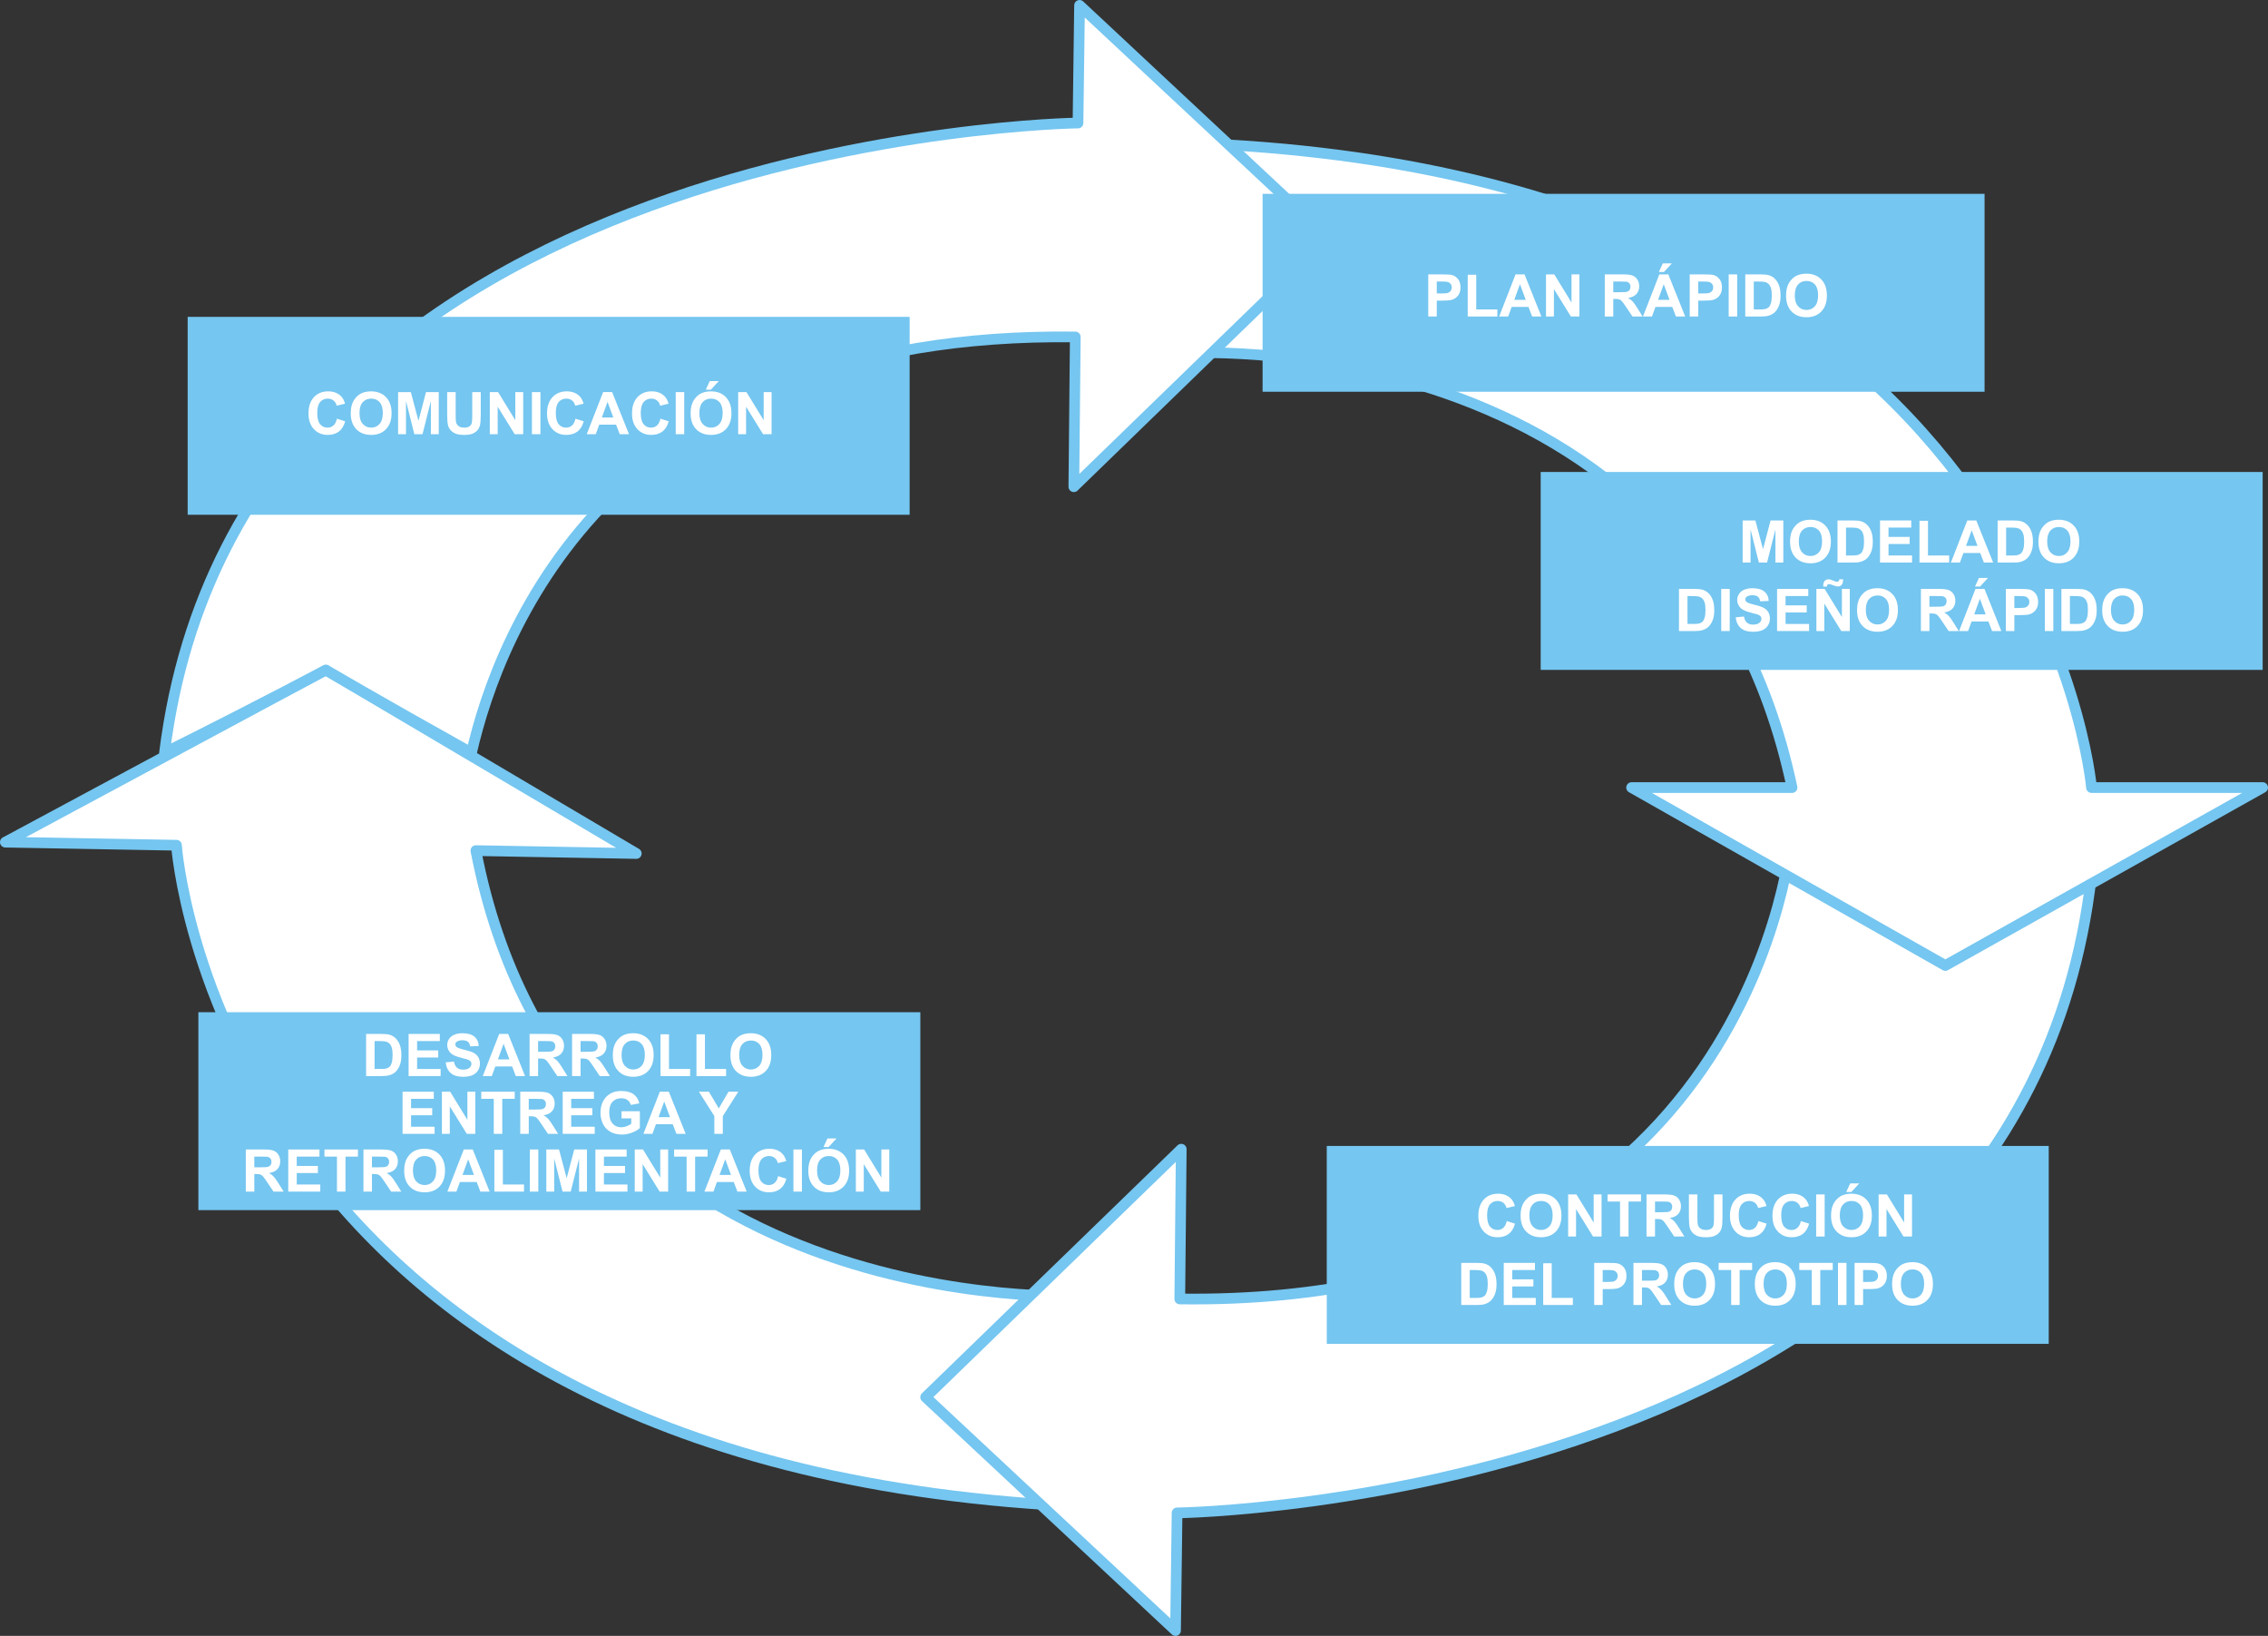 <?xml version="1.0" encoding="utf-8"?>
<!-- Generator: Adobe Illustrator 21.0.0, SVG Export Plug-In . SVG Version: 6.00 Build 0)  -->
<svg version="1.1" id="Capa_1" xmlns="http://www.w3.org/2000/svg" xmlns:xlink="http://www.w3.org/1999/xlink" x="0px" y="0px"
	 viewBox="0 0 424.092 305.838" style="enable-background:new 0 0 424.092 305.838;" xml:space="preserve">
<rect x="0" y="0" width="424.092" height="305.838" fill="#333333" stroke="none"/>
<style type="text/css">
	.st0{fill:#FFFFFF;stroke:#75C6F0;stroke-width:2;stroke-linecap:round;stroke-linejoin:round;stroke-miterlimit:10;}
	.st1{fill:#75C6F0;}
	.st2{fill:#FFFFFF;}
</style>
<g>
	<g>
		<path class="st0" d="M88.985,159.025l29.995,0.54L60.924,125.251L1,157.444l31.995,0.575
			c0,0,7.931,115.107,166.607,123.509l8.299-17.98l-5.513-21.282C202.389,242.266,106.01,247.346,88.985,159.025z"
			/>
		<path class="st0" d="M220.608,242.844l0.272-27.999l-47.796,46.359l46.726,43.634l0.291-21.996
			c0,0,162.491-2.103,171.491-124.603L369.066,131l-33.975,24.738C335.092,155.738,328.592,244.238,220.608,242.844z"
			/>
		<path class="st0" d="M335.092,147.238h-30l58.664,33.265l59.336-33.265h-32c0,0-9.999-114.946-168.801-120.494
			l-7.975,18.127l5.894,21.179C220.211,66.05,316.482,59.238,335.092,147.238z"/>
		<path class="st0" d="M201.067,62.994l-0.272,27.999l47.796-46.359L201.866,1l-0.291,21.996
			c0,0-156.361,2.024-170.812,117.735c19.009-9.489,30.161-15.48,30.161-15.48s9.229,5.454,27.237,15.497
			C93.344,118.033,114.881,61.881,201.067,62.994z"/>
	</g>
	<g>
		<rect x="35.092" y="59.238" class="st1" width="135" height="37"/>
		<g>
			<path class="st2" d="M63.001,78.279l1.542,0.488c-0.236,0.859-0.629,1.498-1.179,1.915
				c-0.55,0.417-1.247,0.626-2.092,0.626c-1.045,0-1.905-0.357-2.578-1.072c-0.673-0.714-1.01-1.69-1.01-2.93
				c0-1.31,0.338-2.328,1.015-3.054c0.677-0.725,1.566-1.087,2.669-1.087c0.963,0,1.746,0.284,2.347,0.854
				c0.358,0.337,0.626,0.82,0.806,1.45l-1.574,0.376c-0.093-0.408-0.288-0.731-0.583-0.967
				c-0.296-0.236-0.655-0.354-1.077-0.354c-0.584,0-1.057,0.21-1.421,0.628c-0.363,0.42-0.545,1.098-0.545,2.036
				c0,0.995,0.179,1.704,0.537,2.127s0.824,0.634,1.397,0.634c0.422,0,0.786-0.135,1.09-0.402
				C62.65,79.278,62.869,78.856,63.001,78.279z"/>
			<path class="st2" d="M65.585,77.285c0-0.802,0.12-1.476,0.36-2.019c0.179-0.401,0.423-0.761,0.733-1.08
				c0.31-0.318,0.649-0.555,1.018-0.709c0.491-0.207,1.056-0.31,1.697-0.31c1.16,0,2.088,0.359,2.785,1.079
				c0.696,0.72,1.044,1.721,1.044,3.003c0,1.27-0.346,2.266-1.037,2.983s-1.615,1.077-2.772,1.077
				c-1.171,0-2.102-0.357-2.793-1.072C65.93,79.523,65.585,78.538,65.585,77.285z M67.223,77.232
				c0,0.892,0.206,1.567,0.618,2.027s0.935,0.69,1.568,0.69s1.154-0.229,1.56-0.685
				c0.407-0.457,0.61-1.142,0.61-2.055c0-0.902-0.198-1.575-0.593-2.019c-0.396-0.444-0.921-0.666-1.577-0.666
				s-1.184,0.225-1.585,0.674S67.223,76.325,67.223,77.232z"/>
			<path class="st2" d="M74.442,81.174V73.3h2.379l1.429,5.371L79.662,73.3h2.385v7.874h-1.477v-6.198l-1.563,6.198
				h-1.531l-1.558-6.198v6.198H74.442z"/>
			<path class="st2" d="M83.616,73.3h1.59v4.265c0,0.677,0.019,1.115,0.059,1.316c0.068,0.322,0.23,0.58,0.486,0.775
				c0.256,0.195,0.606,0.293,1.05,0.293c0.451,0,0.791-0.092,1.02-0.276s0.367-0.411,0.414-0.68
				s0.07-0.714,0.07-1.337V73.3h1.59v4.136c0,0.945-0.043,1.613-0.129,2.004
				c-0.086,0.39-0.244,0.719-0.476,0.988c-0.231,0.268-0.54,0.482-0.926,0.642s-0.892,0.239-1.515,0.239
				c-0.752,0-1.322-0.087-1.71-0.261c-0.389-0.174-0.696-0.399-0.921-0.677s-0.374-0.568-0.446-0.873
				c-0.104-0.451-0.156-1.117-0.156-1.998V73.3z"/>
			<path class="st2" d="M91.586,81.174V73.3h1.547l3.223,5.259V73.3h1.477v7.874h-1.595l-3.174-5.135v5.135H91.586z"/>
			<path class="st2" d="M99.466,81.174V73.3h1.59v7.874H99.466z"/>
			<path class="st2" d="M107.608,78.279l1.542,0.488c-0.236,0.859-0.629,1.498-1.179,1.915
				c-0.55,0.417-1.247,0.626-2.092,0.626c-1.045,0-1.905-0.357-2.578-1.072c-0.673-0.714-1.01-1.69-1.01-2.93
				c0-1.31,0.338-2.328,1.015-3.054c0.677-0.725,1.566-1.087,2.669-1.087c0.963,0,1.746,0.284,2.347,0.854
				c0.358,0.337,0.626,0.82,0.806,1.45l-1.574,0.376c-0.093-0.408-0.288-0.731-0.583-0.967
				c-0.296-0.236-0.655-0.354-1.077-0.354c-0.584,0-1.057,0.21-1.421,0.628c-0.363,0.42-0.545,1.098-0.545,2.036
				c0,0.995,0.179,1.704,0.537,2.127s0.824,0.634,1.397,0.634c0.422,0,0.786-0.135,1.09-0.402
				C107.257,79.278,107.476,78.856,107.608,78.279z"/>
			<path class="st2" d="M117.615,81.174h-1.73l-0.688-1.789h-3.147l-0.65,1.789h-1.687l3.067-7.874h1.681
				L117.615,81.174z M114.687,78.059l-1.085-2.922l-1.063,2.922H114.687z"/>
			<path class="st2" d="M123.496,78.279l1.542,0.488c-0.236,0.859-0.629,1.498-1.179,1.915
				c-0.55,0.417-1.247,0.626-2.092,0.626c-1.045,0-1.905-0.357-2.578-1.072c-0.673-0.714-1.01-1.69-1.01-2.93
				c0-1.31,0.338-2.328,1.015-3.054c0.677-0.725,1.566-1.087,2.669-1.087c0.963,0,1.746,0.284,2.347,0.854
				c0.358,0.337,0.626,0.82,0.806,1.45l-1.574,0.376c-0.093-0.408-0.288-0.731-0.583-0.967
				c-0.296-0.236-0.655-0.354-1.077-0.354c-0.584,0-1.057,0.21-1.421,0.628c-0.363,0.42-0.545,1.098-0.545,2.036
				c0,0.995,0.179,1.704,0.537,2.127s0.824,0.634,1.397,0.634c0.422,0,0.786-0.135,1.09-0.402
				C123.145,79.278,123.364,78.856,123.496,78.279z"/>
			<path class="st2" d="M126.353,81.174V73.3h1.59v7.874H126.353z"/>
			<path class="st2" d="M129.136,77.285c0-0.802,0.12-1.476,0.36-2.019c0.179-0.401,0.423-0.761,0.733-1.08
				c0.31-0.318,0.649-0.555,1.018-0.709c0.491-0.207,1.056-0.31,1.697-0.31c1.16,0,2.088,0.359,2.785,1.079
				c0.696,0.72,1.044,1.721,1.044,3.003c0,1.27-0.346,2.266-1.037,2.983s-1.615,1.077-2.772,1.077
				c-1.171,0-2.102-0.357-2.793-1.072C129.481,79.523,129.136,78.538,129.136,77.285z M130.774,77.232
				c0,0.892,0.206,1.567,0.618,2.027s0.935,0.69,1.568,0.69s1.154-0.229,1.56-0.685
				c0.407-0.457,0.61-1.142,0.61-2.055c0-0.902-0.198-1.575-0.593-2.019c-0.396-0.444-0.921-0.666-1.577-0.666
				s-1.184,0.225-1.585,0.674S130.774,76.325,130.774,77.232z M131.977,72.849l0.741-1.606h1.692l-1.477,1.606
				H131.977z"/>
			<path class="st2" d="M138.03,81.174V73.3h1.547l3.223,5.259V73.3h1.477v7.874h-1.595l-3.174-5.135v5.135H138.03z"/>
		</g>
	</g>
	<g>
		<rect x="37.092" y="189.238" class="st1" width="135" height="37"/>
		<g>
			<path class="st2" d="M68.455,193.3h2.906c0.655,0,1.155,0.05,1.498,0.15c0.462,0.136,0.857,0.378,1.187,0.726
				c0.33,0.347,0.58,0.772,0.752,1.275s0.258,1.123,0.258,1.861c0,0.647-0.081,1.206-0.242,1.676
				c-0.197,0.572-0.478,1.036-0.843,1.391c-0.276,0.269-0.648,0.478-1.117,0.629
				c-0.351,0.11-0.82,0.166-1.407,0.166h-2.992V193.3z M70.045,194.632v5.216h1.187c0.444,0,0.765-0.025,0.961-0.076
				c0.258-0.065,0.472-0.173,0.642-0.327c0.17-0.154,0.309-0.407,0.416-0.76s0.161-0.834,0.161-1.442
				s-0.054-1.076-0.161-1.402c-0.107-0.325-0.258-0.58-0.451-0.762c-0.193-0.184-0.439-0.307-0.736-0.371
				c-0.222-0.05-0.657-0.075-1.305-0.075H70.045z"/>
			<path class="st2" d="M76.404,201.174V193.3h5.838v1.332H77.994v1.745h3.953v1.327H77.994v2.144h4.399v1.326H76.404z"/>
			<path class="st2" d="M83.338,198.612l1.547-0.15c0.093,0.519,0.282,0.901,0.566,1.145
				c0.285,0.243,0.669,0.365,1.152,0.365c0.512,0,0.898-0.108,1.157-0.325c0.26-0.217,0.39-0.47,0.39-0.76
				c0-0.186-0.055-0.345-0.164-0.476c-0.109-0.131-0.3-0.244-0.572-0.341c-0.186-0.065-0.61-0.179-1.273-0.344
				c-0.852-0.211-1.45-0.471-1.794-0.778c-0.483-0.434-0.725-0.962-0.725-1.585c0-0.401,0.114-0.776,0.341-1.125
				c0.227-0.35,0.555-0.615,0.982-0.798c0.428-0.183,0.945-0.273,1.55-0.273c0.988,0,1.732,0.216,2.231,0.649
				c0.5,0.434,0.762,1.012,0.787,1.735l-1.59,0.069c-0.068-0.404-0.214-0.695-0.438-0.873
				c-0.224-0.177-0.56-0.266-1.007-0.266c-0.462,0-0.824,0.095-1.085,0.284c-0.169,0.122-0.252,0.285-0.252,0.489
				c0,0.186,0.079,0.346,0.236,0.477c0.201,0.169,0.688,0.344,1.461,0.527c0.773,0.182,1.346,0.371,1.716,0.566
				c0.371,0.195,0.661,0.462,0.87,0.8c0.21,0.339,0.315,0.757,0.315,1.255c0,0.451-0.126,0.873-0.376,1.268
				c-0.251,0.394-0.605,0.686-1.063,0.878s-1.029,0.287-1.713,0.287c-0.996,0-1.76-0.231-2.293-0.69
				S83.442,199.492,83.338,198.612z"/>
			<path class="st2" d="M98.179,201.174h-1.73l-0.688-1.789h-3.147l-0.65,1.789h-1.687l3.067-7.874h1.681
				L98.179,201.174z M95.251,198.059l-1.085-2.922l-1.063,2.922H95.251z"/>
			<path class="st2" d="M99.027,201.174V193.3h3.346c0.841,0,1.453,0.07,1.835,0.212
				c0.381,0.142,0.686,0.394,0.915,0.755s0.344,0.775,0.344,1.241c0,0.59-0.174,1.078-0.521,1.463
				s-0.867,0.628-1.558,0.729c0.344,0.2,0.627,0.42,0.852,0.66c0.224,0.24,0.525,0.666,0.905,1.278
				l0.961,1.536h-1.901l-1.149-1.713c-0.408-0.613-0.688-0.999-0.838-1.158s-0.31-0.269-0.478-0.327
				c-0.169-0.06-0.435-0.089-0.8-0.089h-0.322v3.287H99.027z M100.617,196.63h1.176
				c0.763,0,1.239-0.032,1.429-0.097s0.338-0.176,0.446-0.333s0.161-0.354,0.161-0.591
				c0-0.265-0.071-0.478-0.212-0.642c-0.142-0.163-0.341-0.267-0.599-0.31c-0.129-0.018-0.516-0.026-1.16-0.026
				h-1.241V196.63z"/>
			<path class="st2" d="M106.971,201.174V193.3h3.346c0.841,0,1.453,0.07,1.835,0.212
				c0.381,0.142,0.686,0.394,0.915,0.755s0.344,0.775,0.344,1.241c0,0.59-0.174,1.078-0.521,1.463
				s-0.867,0.628-1.558,0.729c0.344,0.2,0.627,0.42,0.852,0.66c0.224,0.24,0.525,0.666,0.905,1.278
				l0.961,1.536h-1.901l-1.149-1.713c-0.408-0.613-0.688-0.999-0.838-1.158s-0.31-0.269-0.478-0.327
				c-0.169-0.06-0.435-0.089-0.8-0.089h-0.322v3.287H106.971z M108.561,196.63h1.176
				c0.763,0,1.239-0.032,1.429-0.097s0.338-0.176,0.446-0.333s0.161-0.354,0.161-0.591
				c0-0.265-0.071-0.478-0.212-0.642c-0.142-0.163-0.341-0.267-0.599-0.31c-0.129-0.018-0.516-0.026-1.16-0.026
				h-1.241V196.63z"/>
			<path class="st2" d="M114.587,197.285c0-0.802,0.12-1.476,0.36-2.019c0.179-0.401,0.423-0.761,0.733-1.08
				c0.31-0.318,0.649-0.555,1.018-0.709c0.491-0.207,1.056-0.31,1.697-0.31c1.16,0,2.088,0.359,2.785,1.079
				c0.696,0.72,1.044,1.721,1.044,3.003c0,1.27-0.346,2.266-1.037,2.983s-1.615,1.077-2.772,1.077
				c-1.171,0-2.102-0.357-2.793-1.072C114.933,199.523,114.587,198.538,114.587,197.285z M116.225,197.232
				c0,0.892,0.206,1.567,0.618,2.027s0.935,0.69,1.568,0.69s1.154-0.229,1.56-0.685
				c0.407-0.457,0.61-1.142,0.61-2.055c0-0.902-0.198-1.575-0.593-2.019c-0.396-0.444-0.921-0.666-1.577-0.666
				s-1.184,0.225-1.585,0.674S116.225,196.325,116.225,197.232z"/>
			<path class="st2" d="M123.509,201.174v-7.81h1.59v6.483h3.953v1.326H123.509z"/>
			<path class="st2" d="M130.228,201.174v-7.81h1.59v6.483h3.953v1.326H130.228z"/>
			<path class="st2" d="M136.582,197.285c0-0.802,0.12-1.476,0.36-2.019c0.179-0.401,0.423-0.761,0.733-1.08
				c0.31-0.318,0.649-0.555,1.018-0.709c0.491-0.207,1.056-0.31,1.697-0.31c1.16,0,2.088,0.359,2.785,1.079
				c0.696,0.72,1.044,1.721,1.044,3.003c0,1.27-0.346,2.266-1.037,2.983s-1.615,1.077-2.772,1.077
				c-1.171,0-2.102-0.357-2.793-1.072C136.928,199.523,136.582,198.538,136.582,197.285z M138.22,197.232
				c0,0.892,0.206,1.567,0.618,2.027s0.935,0.69,1.568,0.69s1.154-0.229,1.56-0.685
				c0.407-0.457,0.61-1.142,0.61-2.055c0-0.902-0.198-1.575-0.593-2.019c-0.396-0.444-0.921-0.666-1.577-0.666
				s-1.184,0.225-1.585,0.674S138.22,196.325,138.22,197.232z"/>
			<path class="st2" d="M75.276,211.974v-7.874h5.838v1.332h-4.248v1.745h3.953v1.327h-3.953v2.144h4.399v1.326H75.276z
				"/>
			<path class="st2" d="M82.629,211.974v-7.874h1.547l3.223,5.259v-5.259h1.477v7.874h-1.595l-3.174-5.135v5.135H82.629
				z"/>
			<path class="st2" d="M92.329,211.974v-6.542H89.993v-1.332h6.257v1.332h-2.331v6.542H92.329z"/>
			<path class="st2" d="M97.282,211.974v-7.874h3.346c0.841,0,1.453,0.07,1.835,0.212
				c0.381,0.142,0.686,0.394,0.915,0.755s0.344,0.775,0.344,1.241c0,0.59-0.174,1.078-0.521,1.463
				s-0.867,0.628-1.558,0.729c0.344,0.2,0.627,0.42,0.852,0.66c0.224,0.24,0.525,0.666,0.905,1.278
				l0.961,1.536h-1.901l-1.149-1.713c-0.408-0.613-0.688-0.999-0.838-1.158s-0.31-0.269-0.478-0.327
				c-0.169-0.06-0.435-0.089-0.8-0.089h-0.322v3.287H97.282z M98.871,207.43h1.176
				c0.763,0,1.239-0.032,1.429-0.097s0.338-0.176,0.446-0.333s0.161-0.354,0.161-0.591
				c0-0.265-0.071-0.478-0.212-0.642c-0.142-0.163-0.341-0.267-0.599-0.31c-0.129-0.018-0.516-0.026-1.16-0.026
				h-1.241V207.43z"/>
			<path class="st2" d="M105.22,211.974v-7.874h5.838v1.332h-4.248v1.745h3.953v1.327h-3.953v2.144h4.399v1.326
				H105.22z"/>
			<path class="st2" d="M116.22,209.079v-1.327h3.427v3.137c-0.333,0.322-0.815,0.606-1.448,0.852
				c-0.632,0.245-1.272,0.368-1.92,0.368c-0.824,0-1.542-0.173-2.154-0.519s-1.072-0.84-1.38-1.482
				s-0.462-1.342-0.462-2.098c0-0.82,0.172-1.549,0.516-2.187c0.344-0.637,0.847-1.126,1.509-1.466
				c0.505-0.262,1.133-0.392,1.885-0.392c0.978,0,1.741,0.204,2.291,0.614c0.549,0.41,0.903,0.977,1.06,1.7
				l-1.579,0.295c-0.111-0.387-0.319-0.691-0.626-0.915c-0.306-0.224-0.688-0.336-1.147-0.336
				c-0.695,0-1.247,0.22-1.657,0.661c-0.41,0.44-0.615,1.094-0.615,1.96c0,0.935,0.207,1.636,0.623,2.103
				c0.415,0.468,0.96,0.701,1.633,0.701c0.333,0,0.667-0.065,1.002-0.196c0.335-0.131,0.623-0.289,0.862-0.476
				v-0.998H116.22z"/>
			<path class="st2" d="M128.214,211.974h-1.73l-0.688-1.789h-3.147l-0.65,1.789h-1.687l3.067-7.874h1.681
				L128.214,211.974z M125.287,208.859l-1.085-2.922l-1.063,2.922H125.287z"/>
			<path class="st2" d="M133.574,211.974v-3.314l-2.884-4.56h1.864l1.853,3.115l1.815-3.115h1.831l-2.895,4.571v3.303
				H133.574z"/>
			<path class="st2" d="M45.961,222.774v-7.874h3.346c0.841,0,1.453,0.07,1.835,0.212
				c0.381,0.142,0.686,0.394,0.915,0.755s0.344,0.775,0.344,1.241c0,0.59-0.174,1.078-0.521,1.463
				s-0.867,0.628-1.558,0.729c0.344,0.2,0.627,0.42,0.852,0.66c0.224,0.24,0.525,0.666,0.905,1.278
				l0.961,1.536h-1.901l-1.149-1.713c-0.408-0.613-0.688-0.999-0.838-1.158s-0.31-0.269-0.478-0.327
				c-0.169-0.06-0.435-0.089-0.8-0.089h-0.322v3.287H45.961z M47.551,218.23h1.176
				c0.763,0,1.239-0.032,1.429-0.097s0.338-0.176,0.446-0.333s0.161-0.354,0.161-0.591
				c0-0.265-0.071-0.478-0.212-0.642c-0.142-0.163-0.341-0.267-0.599-0.31c-0.129-0.018-0.516-0.026-1.16-0.026
				h-1.241V218.23z"/>
			<path class="st2" d="M53.899,222.774v-7.874h5.838v1.332h-4.248v1.745h3.953v1.327h-3.953v2.144h4.399v1.326H53.899z
				"/>
			<path class="st2" d="M63.009,222.774v-6.542h-2.336v-1.332h6.257v1.332h-2.331v6.542H63.009z"/>
			<path class="st2" d="M67.961,222.774v-7.874h3.346c0.841,0,1.453,0.07,1.835,0.212
				c0.381,0.142,0.686,0.394,0.915,0.755s0.344,0.775,0.344,1.241c0,0.59-0.174,1.078-0.521,1.463
				s-0.867,0.628-1.558,0.729c0.344,0.2,0.627,0.42,0.852,0.66c0.224,0.24,0.525,0.666,0.905,1.278
				l0.961,1.536h-1.901l-1.149-1.713c-0.408-0.613-0.688-0.999-0.838-1.158s-0.31-0.269-0.478-0.327
				c-0.169-0.06-0.435-0.089-0.8-0.089h-0.322v3.287H67.961z M69.551,218.23h1.176
				c0.763,0,1.239-0.032,1.429-0.097s0.338-0.176,0.446-0.333s0.161-0.354,0.161-0.591
				c0-0.265-0.071-0.478-0.212-0.642c-0.142-0.163-0.341-0.267-0.599-0.31c-0.129-0.018-0.516-0.026-1.16-0.026
				h-1.241V218.23z"/>
			<path class="st2" d="M75.577,218.885c0-0.802,0.12-1.476,0.36-2.019c0.179-0.401,0.423-0.761,0.733-1.08
				c0.31-0.318,0.649-0.555,1.018-0.709c0.491-0.207,1.056-0.31,1.697-0.31c1.16,0,2.088,0.359,2.785,1.079
				c0.696,0.72,1.044,1.721,1.044,3.003c0,1.27-0.346,2.266-1.037,2.983s-1.615,1.077-2.772,1.077
				c-1.171,0-2.102-0.357-2.793-1.072C75.923,221.122,75.577,220.138,75.577,218.885z M77.215,218.831
				c0,0.892,0.206,1.567,0.618,2.027s0.935,0.69,1.568,0.69s1.154-0.229,1.56-0.685
				c0.407-0.457,0.61-1.142,0.61-2.055c0-0.902-0.198-1.575-0.593-2.019c-0.396-0.444-0.921-0.666-1.577-0.666
				s-1.184,0.225-1.585,0.674S77.215,217.925,77.215,218.831z"/>
			<path class="st2" d="M91.556,222.774h-1.73l-0.688-1.789h-3.147l-0.65,1.789h-1.687l3.067-7.874h1.681
				L91.556,222.774z M88.629,219.658l-1.085-2.922l-1.063,2.922H88.629z"/>
			<path class="st2" d="M92.442,222.774v-7.81h1.59v6.483h3.953v1.326H92.442z"/>
			<path class="st2" d="M99.07,222.774v-7.874h1.59v7.874H99.07z"/>
			<path class="st2" d="M102.153,222.774v-7.874h2.379l1.429,5.371l1.413-5.371h2.385v7.874h-1.477v-6.198l-1.563,6.198
				h-1.531l-1.558-6.198v6.198H102.153z"/>
			<path class="st2" d="M111.338,222.774v-7.874h5.838v1.332h-4.248v1.745h3.953v1.327h-3.953v2.144h4.399v1.326
				H111.338z"/>
			<path class="st2" d="M118.691,222.774v-7.874h1.547l3.223,5.259v-5.259h1.477v7.874h-1.595l-3.174-5.135v5.135
				H118.691z"/>
			<path class="st2" d="M128.391,222.774v-6.542h-2.336v-1.332h6.257v1.332h-2.331v6.542H128.391z"/>
			<path class="st2" d="M139.622,222.774h-1.73l-0.688-1.789h-3.147l-0.65,1.789h-1.687l3.067-7.874h1.681
				L139.622,222.774z M136.695,219.658l-1.085-2.922l-1.063,2.922H136.695z"/>
			<path class="st2" d="M145.503,219.879l1.542,0.488c-0.236,0.859-0.629,1.498-1.179,1.915
				c-0.55,0.417-1.247,0.626-2.092,0.626c-1.045,0-1.905-0.357-2.578-1.072c-0.673-0.714-1.01-1.69-1.01-2.93
				c0-1.31,0.338-2.328,1.015-3.054c0.677-0.725,1.566-1.087,2.669-1.087c0.963,0,1.746,0.284,2.347,0.854
				c0.358,0.337,0.626,0.82,0.806,1.45l-1.574,0.376c-0.093-0.408-0.288-0.731-0.583-0.967
				c-0.296-0.236-0.655-0.354-1.077-0.354c-0.584,0-1.057,0.21-1.421,0.628c-0.363,0.42-0.545,1.098-0.545,2.036
				c0,0.995,0.179,1.704,0.537,2.127s0.824,0.634,1.397,0.634c0.422,0,0.786-0.135,1.09-0.402
				C145.152,220.877,145.371,220.455,145.503,219.879z"/>
			<path class="st2" d="M148.361,222.774v-7.874h1.59v7.874H148.361z"/>
			<path class="st2" d="M151.143,218.885c0-0.802,0.12-1.476,0.36-2.019c0.179-0.401,0.423-0.761,0.733-1.08
				c0.31-0.318,0.649-0.555,1.018-0.709c0.491-0.207,1.056-0.31,1.697-0.31c1.16,0,2.088,0.359,2.785,1.079
				c0.696,0.72,1.044,1.721,1.044,3.003c0,1.27-0.346,2.266-1.037,2.983s-1.615,1.077-2.772,1.077
				c-1.171,0-2.102-0.357-2.793-1.072C151.489,221.122,151.143,220.138,151.143,218.885z M152.781,218.831
				c0,0.892,0.206,1.567,0.618,2.027s0.935,0.69,1.568,0.69s1.154-0.229,1.56-0.685
				c0.407-0.457,0.61-1.142,0.61-2.055c0-0.902-0.198-1.575-0.593-2.019c-0.396-0.444-0.921-0.666-1.577-0.666
				s-1.184,0.225-1.585,0.674S152.781,217.925,152.781,218.831z M153.984,214.448l0.741-1.606h1.692l-1.477,1.606
				H153.984z"/>
			<path class="st2" d="M160.037,222.774v-7.874h1.547l3.223,5.259v-5.259h1.477v7.874h-1.595l-3.174-5.135v5.135
				H160.037z"/>
		</g>
	</g>
	<g>
		<rect x="248.092" y="214.238" class="st1" width="135" height="37"/>
		<g>
			<path class="st2" d="M281.752,228.28l1.541,0.488c-0.236,0.859-0.629,1.498-1.179,1.915s-1.247,0.626-2.092,0.626
				c-1.046,0-1.905-0.357-2.578-1.072c-0.674-0.714-1.01-1.69-1.01-2.93c0-1.31,0.338-2.328,1.015-3.054
				c0.677-0.725,1.566-1.087,2.67-1.087c0.963,0,1.745,0.284,2.347,0.854c0.358,0.337,0.627,0.82,0.806,1.45
				l-1.573,0.376c-0.094-0.408-0.288-0.731-0.583-0.967c-0.296-0.236-0.654-0.354-1.077-0.354
				c-0.583,0-1.057,0.21-1.421,0.628c-0.363,0.42-0.545,1.098-0.545,2.036c0,0.995,0.18,1.704,0.537,2.127
				c0.358,0.423,0.824,0.634,1.397,0.634c0.423,0,0.786-0.135,1.091-0.402
				C281.4,229.278,281.619,228.856,281.752,228.28z"/>
			<path class="st2" d="M284.335,227.285c0-0.802,0.12-1.476,0.36-2.019c0.179-0.401,0.423-0.761,0.733-1.08
				c0.31-0.318,0.648-0.555,1.018-0.709c0.49-0.207,1.056-0.31,1.697-0.31c1.16,0,2.088,0.359,2.785,1.079
				c0.696,0.72,1.044,1.721,1.044,3.003c0,1.27-0.346,2.266-1.036,2.983c-0.691,0.718-1.615,1.077-2.772,1.077
				c-1.171,0-2.103-0.357-2.793-1.072C284.68,229.523,284.335,228.538,284.335,227.285z M285.974,227.232
				c0,0.892,0.206,1.567,0.617,2.027c0.412,0.46,0.935,0.69,1.568,0.69s1.154-0.229,1.56-0.685
				c0.406-0.457,0.609-1.142,0.609-2.055c0-0.902-0.197-1.575-0.593-2.019c-0.397-0.444-0.922-0.666-1.577-0.666
				s-1.184,0.225-1.584,0.674C286.174,225.648,285.974,226.325,285.974,227.232z"/>
			<path class="st2" d="M293.229,231.174V223.3h1.547l3.223,5.259V223.3h1.478v7.874h-1.596l-3.174-5.135v5.135H293.229z
				"/>
			<path class="st2" d="M302.93,231.174v-6.542h-2.336V223.3h6.257v1.332h-2.331v6.542H302.93z"/>
			<path class="st2" d="M307.882,231.174V223.3h3.347c0.841,0,1.452,0.07,1.834,0.212
				c0.381,0.142,0.686,0.394,0.916,0.755c0.229,0.361,0.344,0.775,0.344,1.241c0,0.59-0.174,1.078-0.521,1.463
				c-0.347,0.385-0.866,0.628-1.558,0.729c0.344,0.2,0.628,0.42,0.852,0.66s0.525,0.666,0.905,1.278
				l0.961,1.536h-1.901l-1.149-1.713c-0.408-0.613-0.688-0.999-0.838-1.158s-0.31-0.269-0.477-0.327
				c-0.169-0.06-0.435-0.089-0.801-0.089h-0.322v3.287H307.882z M309.471,226.63h1.177
				c0.763,0,1.238-0.032,1.429-0.097c0.19-0.065,0.338-0.176,0.445-0.333s0.161-0.354,0.161-0.591
				c0-0.265-0.07-0.478-0.212-0.642s-0.341-0.267-0.599-0.31c-0.129-0.018-0.516-0.026-1.16-0.026h-1.241
				V226.63z"/>
			<path class="st2" d="M315.809,223.3h1.59v4.265c0,0.677,0.019,1.115,0.06,1.316
				c0.067,0.322,0.23,0.58,0.486,0.775c0.256,0.195,0.606,0.293,1.05,0.293c0.451,0,0.791-0.092,1.02-0.276
				c0.229-0.185,0.367-0.411,0.413-0.68c0.047-0.269,0.07-0.714,0.07-1.337V223.3h1.59v4.136
				c0,0.945-0.043,1.613-0.129,2.004c-0.086,0.39-0.244,0.719-0.476,0.988c-0.231,0.268-0.54,0.482-0.927,0.642
				s-0.892,0.239-1.515,0.239c-0.752,0-1.322-0.087-1.71-0.261c-0.389-0.174-0.696-0.399-0.922-0.677
				s-0.374-0.568-0.445-0.873c-0.104-0.451-0.156-1.117-0.156-1.998V223.3z"/>
			<path class="st2" d="M328.803,228.28l1.541,0.488c-0.236,0.859-0.629,1.498-1.179,1.915s-1.247,0.626-2.092,0.626
				c-1.046,0-1.905-0.357-2.578-1.072c-0.674-0.714-1.01-1.69-1.01-2.93c0-1.31,0.338-2.328,1.015-3.054
				c0.677-0.725,1.566-1.087,2.67-1.087c0.963,0,1.745,0.284,2.347,0.854c0.358,0.337,0.627,0.82,0.806,1.45
				l-1.573,0.376c-0.094-0.408-0.288-0.731-0.583-0.967c-0.296-0.236-0.654-0.354-1.077-0.354
				c-0.583,0-1.057,0.21-1.421,0.628c-0.363,0.42-0.545,1.098-0.545,2.036c0,0.995,0.18,1.704,0.537,2.127
				c0.358,0.423,0.824,0.634,1.397,0.634c0.423,0,0.786-0.135,1.091-0.402
				C328.451,229.278,328.67,228.856,328.803,228.28z"/>
			<path class="st2" d="M336.746,228.28l1.542,0.488c-0.236,0.859-0.63,1.498-1.179,1.915
				c-0.55,0.417-1.247,0.626-2.093,0.626c-1.045,0-1.904-0.357-2.578-1.072c-0.673-0.714-1.01-1.69-1.01-2.93
				c0-1.31,0.339-2.328,1.016-3.054c0.677-0.725,1.566-1.087,2.669-1.087c0.964,0,1.746,0.284,2.348,0.854
				c0.357,0.337,0.626,0.82,0.806,1.45l-1.574,0.376c-0.093-0.408-0.287-0.731-0.582-0.967
				c-0.296-0.236-0.655-0.354-1.077-0.354c-0.584,0-1.058,0.21-1.421,0.628c-0.363,0.42-0.545,1.098-0.545,2.036
				c0,0.995,0.179,1.704,0.537,2.127c0.357,0.423,0.823,0.634,1.397,0.634c0.422,0,0.786-0.135,1.09-0.402
				C336.395,229.278,336.614,228.856,336.746,228.28z"/>
			<path class="st2" d="M339.603,231.174V223.3h1.59v7.874H339.603z"/>
			<path class="st2" d="M342.386,227.285c0-0.802,0.12-1.476,0.36-2.019c0.179-0.401,0.423-0.761,0.733-1.08
				c0.31-0.318,0.648-0.555,1.018-0.709c0.49-0.207,1.056-0.31,1.697-0.31c1.16,0,2.088,0.359,2.785,1.079
				c0.696,0.72,1.044,1.721,1.044,3.003c0,1.27-0.346,2.266-1.036,2.983c-0.691,0.718-1.615,1.077-2.772,1.077
				c-1.171,0-2.103-0.357-2.793-1.072C342.731,229.523,342.386,228.538,342.386,227.285z M344.024,227.232
				c0,0.892,0.206,1.567,0.617,2.027c0.412,0.46,0.935,0.69,1.568,0.69s1.154-0.229,1.56-0.685
				c0.406-0.457,0.609-1.142,0.609-2.055c0-0.902-0.197-1.575-0.593-2.019c-0.397-0.444-0.922-0.666-1.577-0.666
				s-1.184,0.225-1.584,0.674C344.224,225.648,344.024,226.325,344.024,227.232z M345.227,222.849l0.741-1.606h1.691
				l-1.477,1.606H345.227z"/>
			<path class="st2" d="M351.28,231.174V223.3h1.547l3.223,5.259V223.3h1.478v7.874h-1.596l-3.174-5.135v5.135H351.28z
				"/>
			<path class="st2" d="M273.235,236.1h2.906c0.655,0,1.154,0.05,1.498,0.15c0.462,0.136,0.857,0.378,1.188,0.726
				c0.329,0.347,0.58,0.772,0.752,1.275s0.258,1.123,0.258,1.861c0,0.647-0.081,1.206-0.242,1.676
				c-0.196,0.572-0.477,1.036-0.843,1.391c-0.276,0.269-0.648,0.478-1.117,0.629
				c-0.352,0.11-0.82,0.166-1.407,0.166h-2.992V236.1z M274.825,237.432v5.216h1.188
				c0.443,0,0.765-0.025,0.961-0.076c0.258-0.065,0.472-0.173,0.642-0.327c0.171-0.154,0.31-0.407,0.417-0.76
				s0.161-0.834,0.161-1.442s-0.054-1.076-0.161-1.402c-0.107-0.325-0.258-0.58-0.451-0.762
				c-0.193-0.184-0.439-0.307-0.736-0.371c-0.222-0.05-0.657-0.075-1.305-0.075H274.825z"/>
			<path class="st2" d="M281.184,243.974v-7.874h5.839v1.332h-4.249v1.745h3.953v1.327h-3.953v2.144h4.399v1.326H281.184
				z"/>
			<path class="st2" d="M288.564,243.974v-7.81h1.59v6.483h3.953v1.326H288.564z"/>
			<path class="st2" d="M298.099,243.974v-7.874h2.551c0.967,0,1.598,0.039,1.891,0.118
				c0.451,0.118,0.829,0.375,1.134,0.77c0.304,0.396,0.456,0.907,0.456,1.534c0,0.482-0.088,0.89-0.263,1.219
				c-0.176,0.329-0.398,0.588-0.669,0.776c-0.271,0.188-0.545,0.312-0.824,0.373
				c-0.38,0.075-0.93,0.112-1.649,0.112h-1.036v2.971H298.099z M299.688,237.432v2.234h0.87
				c0.626,0,1.045-0.041,1.257-0.124c0.211-0.082,0.377-0.211,0.496-0.387c0.12-0.175,0.181-0.379,0.181-0.611
				c0-0.287-0.084-0.523-0.253-0.709c-0.168-0.186-0.381-0.303-0.639-0.35c-0.19-0.036-0.571-0.054-1.145-0.054
				H299.688z"/>
			<path class="st2" d="M305.44,243.974v-7.874h3.347c0.841,0,1.452,0.07,1.834,0.212
				c0.381,0.142,0.686,0.394,0.916,0.755c0.229,0.361,0.344,0.775,0.344,1.241c0,0.59-0.174,1.078-0.521,1.463
				c-0.347,0.385-0.866,0.628-1.558,0.729c0.344,0.2,0.628,0.42,0.852,0.66s0.525,0.666,0.905,1.278
				l0.961,1.536h-1.901l-1.149-1.713c-0.408-0.613-0.688-0.999-0.838-1.158s-0.31-0.269-0.477-0.327
				c-0.169-0.06-0.435-0.089-0.801-0.089h-0.322v3.287H305.44z M307.03,239.43h1.177
				c0.763,0,1.238-0.032,1.429-0.097c0.19-0.065,0.338-0.176,0.445-0.333s0.161-0.354,0.161-0.591
				c0-0.265-0.07-0.478-0.212-0.642s-0.341-0.267-0.599-0.31c-0.129-0.018-0.516-0.026-1.16-0.026h-1.241
				V239.43z"/>
			<path class="st2" d="M313.057,240.085c0-0.802,0.12-1.476,0.36-2.019c0.179-0.401,0.423-0.761,0.733-1.08
				c0.31-0.318,0.648-0.555,1.018-0.709c0.49-0.207,1.056-0.31,1.697-0.31c1.16,0,2.088,0.359,2.785,1.079
				c0.696,0.72,1.044,1.721,1.044,3.003c0,1.27-0.346,2.266-1.036,2.983c-0.691,0.718-1.615,1.077-2.772,1.077
				c-1.171,0-2.103-0.357-2.793-1.072C313.402,242.322,313.057,241.338,313.057,240.085z M314.695,240.031
				c0,0.892,0.206,1.567,0.617,2.027c0.412,0.46,0.935,0.69,1.568,0.69s1.154-0.229,1.56-0.685
				c0.406-0.457,0.609-1.142,0.609-2.055c0-0.902-0.197-1.575-0.593-2.019c-0.397-0.444-0.922-0.666-1.577-0.666
				s-1.184,0.225-1.584,0.674C314.895,238.447,314.695,239.125,314.695,240.031z"/>
			<path class="st2" d="M323.708,243.974v-6.542h-2.337v-1.332h6.258v1.332h-2.331v6.542H323.708z"/>
			<path class="st2" d="M328.134,240.085c0-0.802,0.12-1.476,0.359-2.019c0.18-0.401,0.424-0.761,0.733-1.08
				c0.31-0.318,0.649-0.555,1.018-0.709c0.491-0.207,1.057-0.31,1.697-0.31c1.16,0,2.089,0.359,2.785,1.079
				s1.045,1.721,1.045,3.003c0,1.27-0.346,2.266-1.037,2.983c-0.69,0.718-1.614,1.077-2.772,1.077
				c-1.171,0-2.102-0.357-2.793-1.072C328.479,242.322,328.134,241.338,328.134,240.085z M329.771,240.031
				c0,0.892,0.206,1.567,0.618,2.027c0.411,0.46,0.935,0.69,1.568,0.69s1.153-0.229,1.56-0.685
				c0.407-0.457,0.61-1.142,0.61-2.055c0-0.902-0.198-1.575-0.594-2.019s-0.921-0.666-1.576-0.666
				s-1.184,0.225-1.585,0.674C329.973,238.447,329.771,239.125,329.771,240.031z"/>
			<path class="st2" d="M338.784,243.974v-6.542h-2.336v-1.332h6.257v1.332h-2.331v6.542H338.784z"/>
			<path class="st2" d="M343.683,243.974v-7.874h1.59v7.874H343.683z"/>
			<path class="st2" d="M346.787,243.974v-7.874h2.552c0.967,0,1.597,0.039,1.891,0.118
				c0.451,0.118,0.829,0.375,1.133,0.77c0.305,0.396,0.457,0.907,0.457,1.534c0,0.482-0.088,0.89-0.264,1.219
				c-0.175,0.329-0.398,0.588-0.668,0.776c-0.271,0.188-0.546,0.312-0.825,0.373
				c-0.379,0.075-0.929,0.112-1.648,0.112h-1.037v2.971H346.787z M348.377,237.432v2.234h0.87
				c0.627,0,1.046-0.041,1.257-0.124c0.212-0.082,0.377-0.211,0.497-0.387c0.12-0.175,0.18-0.379,0.18-0.611
				c0-0.287-0.084-0.523-0.252-0.709c-0.169-0.186-0.382-0.303-0.64-0.35c-0.19-0.036-0.571-0.054-1.144-0.054
				H348.377z"/>
			<path class="st2" d="M353.802,240.085c0-0.802,0.12-1.476,0.36-2.019c0.179-0.401,0.423-0.761,0.733-1.08
				c0.31-0.318,0.648-0.555,1.018-0.709c0.49-0.207,1.056-0.31,1.697-0.31c1.16,0,2.088,0.359,2.785,1.079
				c0.696,0.72,1.044,1.721,1.044,3.003c0,1.27-0.346,2.266-1.036,2.983c-0.691,0.718-1.615,1.077-2.772,1.077
				c-1.171,0-2.103-0.357-2.793-1.072C354.147,242.322,353.802,241.338,353.802,240.085z M355.44,240.031
				c0,0.892,0.206,1.567,0.617,2.027c0.412,0.46,0.935,0.69,1.568,0.69s1.154-0.229,1.56-0.685
				c0.406-0.457,0.609-1.142,0.609-2.055c0-0.902-0.197-1.575-0.593-2.019c-0.397-0.444-0.922-0.666-1.577-0.666
				s-1.184,0.225-1.584,0.674C355.64,238.447,355.44,239.125,355.44,240.031z"/>
		</g>
	</g>
	<g>
		<rect x="288.092" y="88.238" class="st1" width="135" height="37"/>
		<g>
			<path class="st2" d="M325.857,105.174V97.3h2.38l1.429,5.371L331.078,97.3h2.385v7.874h-1.477v-6.198l-1.563,6.198
				h-1.53l-1.558-6.198v6.198H325.857z"/>
			<path class="st2" d="M334.72,101.285c0-0.802,0.12-1.476,0.36-2.019c0.179-0.401,0.423-0.761,0.733-1.08
				c0.31-0.318,0.648-0.555,1.018-0.709c0.49-0.207,1.056-0.31,1.697-0.31c1.16,0,2.088,0.359,2.785,1.079
				c0.696,0.72,1.044,1.721,1.044,3.003c0,1.27-0.346,2.266-1.036,2.983c-0.691,0.718-1.615,1.077-2.772,1.077
				c-1.171,0-2.103-0.357-2.793-1.072C335.065,103.523,334.72,102.538,334.72,101.285z M336.358,101.232
				c0,0.892,0.206,1.567,0.617,2.027c0.412,0.46,0.935,0.69,1.568,0.69s1.154-0.229,1.56-0.685
				c0.406-0.457,0.609-1.142,0.609-2.055c0-0.902-0.197-1.575-0.593-2.019c-0.397-0.444-0.922-0.666-1.577-0.666
				s-1.184,0.225-1.584,0.674C336.558,99.648,336.358,100.325,336.358,101.232z"/>
			<path class="st2" d="M343.593,97.3h2.906c0.655,0,1.154,0.05,1.498,0.15c0.462,0.136,0.857,0.378,1.188,0.726
				c0.329,0.347,0.58,0.772,0.752,1.275s0.258,1.123,0.258,1.861c0,0.647-0.081,1.206-0.242,1.676
				c-0.196,0.572-0.477,1.036-0.843,1.391c-0.276,0.269-0.648,0.478-1.117,0.629
				c-0.352,0.11-0.82,0.166-1.407,0.166h-2.992V97.3z M345.183,98.632v5.216h1.188c0.443,0,0.765-0.025,0.961-0.076
				c0.258-0.065,0.472-0.173,0.642-0.327c0.171-0.154,0.31-0.407,0.417-0.76s0.161-0.834,0.161-1.442
				s-0.054-1.076-0.161-1.402c-0.107-0.325-0.258-0.58-0.451-0.762c-0.193-0.184-0.439-0.307-0.736-0.371
				c-0.222-0.05-0.657-0.075-1.305-0.075H345.183z"/>
			<path class="st2" d="M351.542,105.174V97.3h5.839v1.332h-4.249v1.745h3.953v1.327h-3.953v2.144h4.399v1.326H351.542z"
				/>
			<path class="st2" d="M358.922,105.174v-7.81h1.59v6.483h3.953v1.326H358.922z"/>
			<path class="st2" d="M372.699,105.174h-1.73l-0.688-1.789h-3.147l-0.65,1.789h-1.687l3.067-7.874h1.681
				L372.699,105.174z M369.771,102.059l-1.085-2.922l-1.063,2.922H369.771z"/>
			<path class="st2" d="M373.537,97.3h2.905c0.655,0,1.155,0.05,1.499,0.15c0.462,0.136,0.857,0.378,1.187,0.726
				c0.33,0.347,0.58,0.772,0.752,1.275s0.258,1.123,0.258,1.861c0,0.647-0.08,1.206-0.241,1.676
				c-0.197,0.572-0.478,1.036-0.844,1.391c-0.275,0.269-0.647,0.478-1.117,0.629
				c-0.351,0.11-0.819,0.166-1.407,0.166h-2.991V97.3z M375.127,98.632v5.216h1.187c0.444,0,0.765-0.025,0.962-0.076
				c0.258-0.065,0.472-0.173,0.642-0.327s0.309-0.407,0.416-0.76s0.161-0.834,0.161-1.442
				s-0.054-1.076-0.161-1.402c-0.107-0.325-0.258-0.58-0.451-0.762c-0.193-0.184-0.439-0.307-0.735-0.371
				c-0.223-0.05-0.657-0.075-1.306-0.075H375.127z"/>
			<path class="st2" d="M381.164,101.285c0-0.802,0.12-1.476,0.359-2.019c0.18-0.401,0.424-0.761,0.733-1.08
				c0.31-0.318,0.649-0.555,1.018-0.709c0.491-0.207,1.057-0.31,1.697-0.31c1.16,0,2.089,0.359,2.785,1.079
				s1.045,1.721,1.045,3.003c0,1.27-0.346,2.266-1.037,2.983c-0.69,0.718-1.614,1.077-2.772,1.077
				c-1.171,0-2.102-0.357-2.793-1.072C381.51,103.523,381.164,102.538,381.164,101.285z M382.802,101.232
				c0,0.892,0.206,1.567,0.618,2.027c0.411,0.46,0.935,0.69,1.568,0.69s1.153-0.229,1.56-0.685
				c0.407-0.457,0.61-1.142,0.61-2.055c0-0.902-0.198-1.575-0.594-2.019s-0.921-0.666-1.576-0.666
				s-1.184,0.225-1.585,0.674C383.003,99.648,382.802,100.325,382.802,101.232z"/>
			<path class="st2" d="M313.95,110.1h2.905c0.655,0,1.155,0.05,1.499,0.15c0.462,0.136,0.857,0.378,1.187,0.726
				c0.33,0.347,0.58,0.772,0.752,1.275s0.258,1.123,0.258,1.861c0,0.647-0.08,1.206-0.241,1.676
				c-0.197,0.572-0.478,1.036-0.844,1.391c-0.275,0.269-0.647,0.478-1.117,0.629
				c-0.351,0.11-0.819,0.166-1.407,0.166H313.95V110.1z M315.54,111.432v5.216h1.187
				c0.444,0,0.765-0.025,0.962-0.076c0.258-0.065,0.472-0.173,0.642-0.327s0.309-0.407,0.416-0.76
				s0.161-0.834,0.161-1.442s-0.054-1.076-0.161-1.402c-0.107-0.325-0.258-0.58-0.451-0.762
				c-0.193-0.184-0.439-0.307-0.735-0.371c-0.223-0.05-0.657-0.075-1.306-0.075H315.54z"/>
			<path class="st2" d="M321.85,117.974v-7.874h1.59v7.874H321.85z"/>
			<path class="st2" d="M324.553,115.411l1.547-0.15c0.093,0.519,0.282,0.901,0.566,1.145
				c0.285,0.243,0.669,0.365,1.152,0.365c0.512,0,0.897-0.108,1.157-0.325s0.39-0.47,0.39-0.76
				c0-0.186-0.055-0.345-0.164-0.476s-0.3-0.244-0.572-0.341c-0.185-0.065-0.61-0.179-1.272-0.344
				c-0.853-0.211-1.45-0.471-1.794-0.778c-0.483-0.434-0.726-0.962-0.726-1.585c0-0.401,0.114-0.776,0.342-1.125
				c0.227-0.35,0.555-0.615,0.982-0.798s0.944-0.273,1.55-0.273c0.988,0,1.732,0.216,2.231,0.649
				c0.5,0.434,0.762,1.012,0.787,1.735l-1.59,0.069c-0.068-0.404-0.214-0.695-0.438-0.873
				c-0.225-0.177-0.56-0.266-1.008-0.266c-0.462,0-0.823,0.095-1.085,0.284c-0.168,0.122-0.252,0.285-0.252,0.489
				c0,0.186,0.078,0.346,0.236,0.477c0.2,0.169,0.688,0.344,1.461,0.527c0.773,0.182,1.346,0.371,1.716,0.566
				c0.371,0.195,0.661,0.462,0.87,0.8c0.21,0.339,0.315,0.757,0.315,1.255c0,0.451-0.126,0.873-0.376,1.268
				c-0.251,0.394-0.606,0.686-1.063,0.878c-0.459,0.191-1.029,0.287-1.714,0.287c-0.995,0-1.76-0.231-2.293-0.69
				C324.974,116.963,324.656,116.292,324.553,115.411z"/>
			<path class="st2" d="M332.292,117.974v-7.874h5.839v1.332h-4.249v1.745h3.953v1.327h-3.953v2.144h4.399v1.326H332.292
				z"/>
			<path class="st2" d="M339.645,117.974v-7.874h1.547l3.223,5.259v-5.259h1.477v7.874h-1.595l-3.175-5.135v5.135
				H339.645z M341.622,109.665h-0.688c-0.004-0.083-0.006-0.147-0.006-0.193c0-0.377,0.092-0.666,0.274-0.868
				s0.417-0.304,0.703-0.304c0.126,0,0.242,0.014,0.35,0.041c0.107,0.026,0.304,0.103,0.588,0.231
				c0.285,0.127,0.508,0.191,0.669,0.191c0.114,0,0.21-0.036,0.287-0.107c0.077-0.072,0.126-0.192,0.147-0.36h0.698
				c-0.003,0.483-0.094,0.829-0.271,1.036c-0.178,0.208-0.406,0.312-0.685,0.312c-0.121,0-0.241-0.013-0.359-0.038
				c-0.083-0.021-0.288-0.095-0.618-0.22c-0.329-0.126-0.569-0.189-0.72-0.189c-0.114,0-0.204,0.035-0.269,0.104
				C341.659,109.372,341.625,109.493,341.622,109.665z"/>
			<path class="st2" d="M347.251,114.085c0-0.802,0.12-1.476,0.359-2.019c0.18-0.401,0.424-0.761,0.733-1.08
				c0.31-0.318,0.649-0.555,1.018-0.709c0.491-0.207,1.057-0.31,1.697-0.31c1.16,0,2.089,0.359,2.785,1.079
				s1.045,1.721,1.045,3.003c0,1.27-0.346,2.266-1.037,2.983c-0.69,0.718-1.614,1.077-2.772,1.077
				c-1.171,0-2.102-0.357-2.793-1.072C347.596,116.323,347.251,115.338,347.251,114.085z M348.889,114.031
				c0,0.892,0.206,1.567,0.618,2.027c0.411,0.46,0.935,0.69,1.568,0.69s1.153-0.229,1.56-0.685
				c0.407-0.457,0.61-1.142,0.61-2.055c0-0.902-0.198-1.575-0.594-2.019s-0.921-0.666-1.576-0.666
				s-1.184,0.225-1.585,0.674C349.09,112.448,348.889,113.125,348.889,114.031z"/>
			<path class="st2" d="M359.19,117.974v-7.874h3.347c0.841,0,1.452,0.07,1.834,0.212
				c0.381,0.142,0.686,0.394,0.916,0.755c0.229,0.361,0.344,0.775,0.344,1.241c0,0.59-0.174,1.078-0.521,1.463
				c-0.347,0.385-0.866,0.628-1.558,0.729c0.344,0.2,0.628,0.42,0.852,0.66s0.525,0.666,0.905,1.278
				l0.961,1.536h-1.901l-1.149-1.713c-0.408-0.613-0.688-0.999-0.838-1.158s-0.31-0.269-0.477-0.327
				c-0.169-0.06-0.435-0.089-0.801-0.089h-0.322v3.287H359.19z M360.78,113.43h1.177
				c0.763,0,1.238-0.032,1.429-0.097c0.19-0.065,0.338-0.176,0.445-0.333s0.161-0.354,0.161-0.591
				c0-0.265-0.07-0.478-0.212-0.642s-0.341-0.267-0.599-0.31c-0.129-0.018-0.516-0.026-1.16-0.026h-1.241
				V113.43z"/>
			<path class="st2" d="M374.229,117.974h-1.73l-0.688-1.789h-3.147l-0.649,1.789h-1.687l3.066-7.874h1.682
				L374.229,117.974z M371.303,114.859l-1.085-2.922l-1.063,2.922H371.303z M369.305,109.649l0.741-1.606h1.691
				l-1.477,1.606H369.305z"/>
			<path class="st2" d="M375.073,117.974v-7.874h2.551c0.967,0,1.598,0.039,1.891,0.118
				c0.451,0.118,0.829,0.375,1.134,0.77c0.304,0.396,0.456,0.907,0.456,1.534c0,0.482-0.088,0.89-0.263,1.219
				c-0.176,0.329-0.398,0.588-0.669,0.776c-0.271,0.188-0.545,0.312-0.824,0.373
				c-0.38,0.075-0.93,0.112-1.649,0.112h-1.036v2.971H375.073z M376.663,111.432v2.234h0.87
				c0.626,0,1.045-0.041,1.257-0.124c0.211-0.082,0.377-0.211,0.496-0.387c0.12-0.175,0.181-0.379,0.181-0.611
				c0-0.287-0.084-0.523-0.253-0.709c-0.168-0.186-0.381-0.303-0.639-0.35c-0.19-0.036-0.571-0.054-1.145-0.054
				H376.663z"/>
			<path class="st2" d="M382.361,117.974v-7.874h1.59v7.874H382.361z"/>
			<path class="st2" d="M385.461,110.1h2.905c0.655,0,1.155,0.05,1.499,0.15c0.462,0.136,0.857,0.378,1.187,0.726
				c0.33,0.347,0.58,0.772,0.752,1.275s0.258,1.123,0.258,1.861c0,0.647-0.08,1.206-0.241,1.676
				c-0.197,0.572-0.478,1.036-0.844,1.391c-0.275,0.269-0.647,0.478-1.117,0.629
				c-0.351,0.11-0.819,0.166-1.407,0.166h-2.991V110.1z M387.051,111.432v5.216h1.187
				c0.444,0,0.765-0.025,0.962-0.076c0.258-0.065,0.472-0.173,0.642-0.327s0.309-0.407,0.416-0.76
				s0.161-0.834,0.161-1.442s-0.054-1.076-0.161-1.402c-0.107-0.325-0.258-0.58-0.451-0.762
				c-0.193-0.184-0.439-0.307-0.735-0.371c-0.223-0.05-0.657-0.075-1.306-0.075H387.051z"/>
			<path class="st2" d="M393.088,114.085c0-0.802,0.12-1.476,0.359-2.019c0.18-0.401,0.424-0.761,0.733-1.08
				c0.31-0.318,0.649-0.555,1.018-0.709c0.491-0.207,1.057-0.31,1.697-0.31c1.16,0,2.089,0.359,2.785,1.079
				s1.045,1.721,1.045,3.003c0,1.27-0.346,2.266-1.037,2.983c-0.69,0.718-1.614,1.077-2.772,1.077
				c-1.171,0-2.102-0.357-2.793-1.072C393.433,116.323,393.088,115.338,393.088,114.085z M394.725,114.031
				c0,0.892,0.206,1.567,0.618,2.027c0.411,0.46,0.935,0.69,1.568,0.69s1.153-0.229,1.56-0.685
				c0.407-0.457,0.61-1.142,0.61-2.055c0-0.902-0.198-1.575-0.594-2.019s-0.921-0.666-1.576-0.666
				s-1.184,0.225-1.585,0.674C394.927,112.448,394.725,113.125,394.725,114.031z"/>
		</g>
	</g>
	<g>
		<rect x="236.092" y="36.238" class="st1" width="135" height="37"/>
		<g>
			<path class="st2" d="M267.07,59.174v-7.874h2.551c0.967,0,1.598,0.039,1.891,0.118
				c0.451,0.118,0.829,0.375,1.134,0.77c0.304,0.396,0.456,0.907,0.456,1.534c0,0.482-0.088,0.89-0.263,1.219
				c-0.176,0.329-0.398,0.588-0.669,0.776c-0.271,0.188-0.545,0.312-0.824,0.373
				c-0.38,0.075-0.93,0.112-1.649,0.112H268.66v2.971H267.07z M268.66,52.632v2.234h0.87
				c0.626,0,1.045-0.041,1.257-0.124c0.211-0.082,0.377-0.211,0.496-0.387c0.12-0.175,0.181-0.379,0.181-0.611
				c0-0.287-0.084-0.523-0.253-0.709c-0.168-0.186-0.381-0.303-0.639-0.35c-0.19-0.036-0.571-0.054-1.145-0.054
				H268.66z"/>
			<path class="st2" d="M274.45,59.174v-7.81h1.59v6.483h3.953v1.326H274.45z"/>
			<path class="st2" d="M288.226,59.174h-1.73l-0.688-1.789h-3.147l-0.649,1.789h-1.687l3.066-7.874h1.682
				L288.226,59.174z M285.3,56.059l-1.085-2.922l-1.063,2.922H285.3z"/>
			<path class="st2" d="M289.086,59.174v-7.874h1.547l3.223,5.259v-5.259h1.478v7.874h-1.596l-3.174-5.135v5.135
				H289.086z"/>
			<path class="st2" d="M300.075,59.174v-7.874h3.347c0.841,0,1.452,0.07,1.834,0.212
				c0.381,0.142,0.686,0.394,0.916,0.755c0.229,0.361,0.344,0.775,0.344,1.241c0,0.59-0.174,1.078-0.521,1.463
				c-0.347,0.385-0.866,0.628-1.558,0.729c0.344,0.2,0.628,0.42,0.852,0.66s0.525,0.666,0.905,1.278
				l0.961,1.536h-1.901l-1.149-1.713c-0.408-0.613-0.688-0.999-0.838-1.158s-0.31-0.269-0.477-0.327
				c-0.169-0.06-0.435-0.089-0.801-0.089h-0.322v3.287H300.075z M301.665,54.63h1.177
				c0.763,0,1.238-0.032,1.429-0.097c0.19-0.065,0.338-0.176,0.445-0.333s0.161-0.354,0.161-0.591
				c0-0.265-0.07-0.478-0.212-0.642s-0.341-0.267-0.599-0.31c-0.129-0.018-0.516-0.026-1.16-0.026h-1.241
				V54.63z"/>
			<path class="st2" d="M315.114,59.174h-1.73l-0.688-1.789h-3.147l-0.649,1.789h-1.687l3.066-7.874h1.682
				L315.114,59.174z M312.187,56.059l-1.085-2.922l-1.063,2.922H312.187z M310.189,50.849l0.741-1.606h1.691
				l-1.477,1.606H310.189z"/>
			<path class="st2" d="M315.958,59.174v-7.874h2.551c0.967,0,1.598,0.039,1.891,0.118
				c0.451,0.118,0.829,0.375,1.134,0.77c0.304,0.396,0.456,0.907,0.456,1.534c0,0.482-0.088,0.89-0.263,1.219
				c-0.176,0.329-0.398,0.588-0.669,0.776c-0.271,0.188-0.545,0.312-0.824,0.373
				c-0.38,0.075-0.93,0.112-1.649,0.112h-1.036v2.971H315.958z M317.548,52.632v2.234h0.87
				c0.626,0,1.045-0.041,1.257-0.124c0.211-0.082,0.377-0.211,0.496-0.387c0.12-0.175,0.181-0.379,0.181-0.611
				c0-0.287-0.084-0.523-0.253-0.709c-0.168-0.186-0.381-0.303-0.639-0.35c-0.19-0.036-0.571-0.054-1.145-0.054
				H317.548z"/>
			<path class="st2" d="M323.246,59.174v-7.874h1.59v7.874H323.246z"/>
			<path class="st2" d="M326.346,51.3h2.905c0.655,0,1.155,0.05,1.499,0.15c0.462,0.136,0.857,0.378,1.187,0.726
				c0.33,0.347,0.58,0.772,0.752,1.275s0.258,1.123,0.258,1.861c0,0.647-0.08,1.206-0.241,1.676
				c-0.197,0.572-0.478,1.036-0.844,1.391c-0.275,0.269-0.647,0.478-1.117,0.629
				c-0.351,0.11-0.819,0.166-1.407,0.166h-2.991V51.3z M327.935,52.632v5.216h1.187
				c0.444,0,0.765-0.025,0.962-0.076c0.258-0.065,0.472-0.173,0.642-0.327s0.309-0.407,0.416-0.76
				s0.161-0.834,0.161-1.442s-0.054-1.076-0.161-1.402c-0.107-0.325-0.258-0.58-0.451-0.762
				c-0.193-0.184-0.439-0.307-0.735-0.371c-0.223-0.05-0.657-0.075-1.306-0.075H327.935z"/>
			<path class="st2" d="M333.973,55.285c0-0.802,0.12-1.476,0.359-2.019c0.18-0.401,0.424-0.761,0.733-1.08
				c0.31-0.318,0.649-0.555,1.018-0.709c0.491-0.207,1.057-0.31,1.697-0.31c1.16,0,2.089,0.359,2.785,1.079
				s1.045,1.721,1.045,3.003c0,1.27-0.346,2.266-1.037,2.983c-0.69,0.718-1.614,1.077-2.772,1.077
				c-1.171,0-2.102-0.357-2.793-1.072C334.318,57.523,333.973,56.538,333.973,55.285z M335.61,55.232
				c0,0.892,0.206,1.567,0.618,2.027c0.411,0.46,0.935,0.69,1.568,0.69s1.153-0.229,1.56-0.685
				c0.407-0.457,0.61-1.142,0.61-2.055c0-0.902-0.198-1.575-0.594-2.019s-0.921-0.666-1.576-0.666
				s-1.184,0.225-1.585,0.674C335.811,53.648,335.61,54.325,335.61,55.232z"/>
		</g>
	</g>
</g>
</svg>
